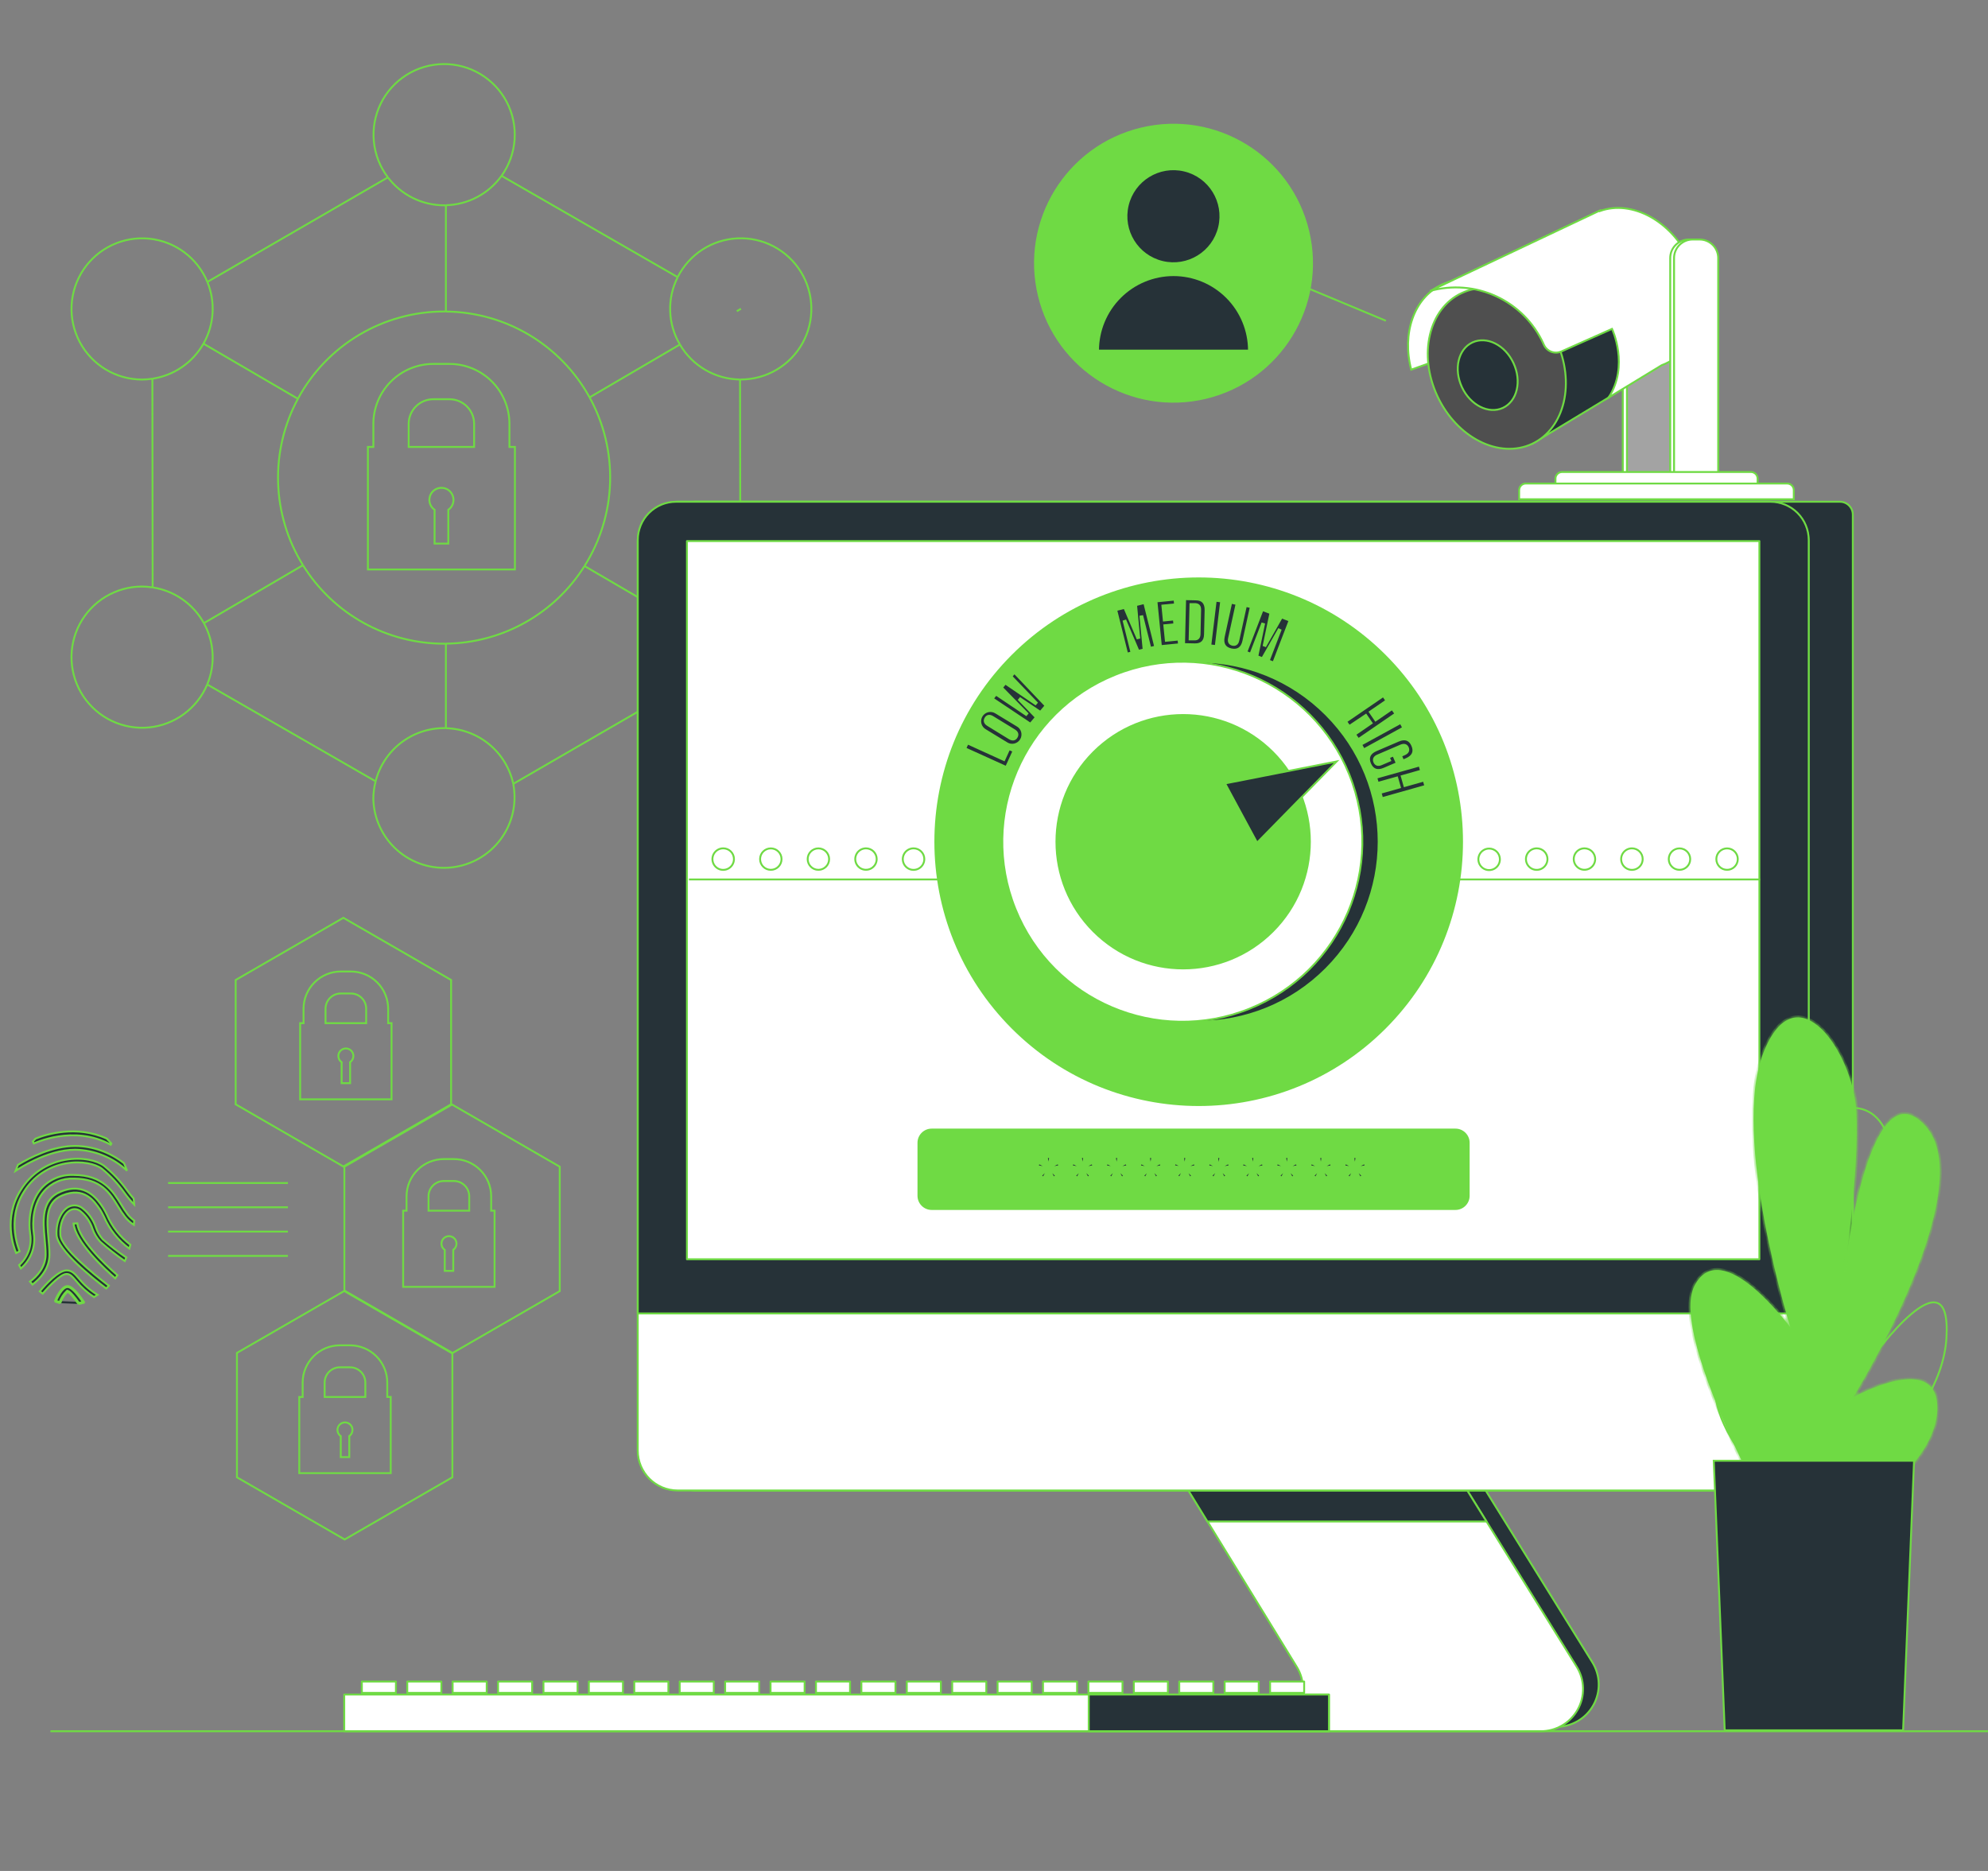 <svg width="425" height="400" viewBox="0 0 425 400" fill="none" xmlns="http://www.w3.org/2000/svg">
<rect x="0" y="0" width="425" height="400" fill="#808080" stroke="none"/>
<path d="M108.908 95.554V90.61C108.903 87.217 107.554 83.965 105.156 81.565C102.758 79.165 99.506 77.813 96.114 77.806H92.623C89.228 77.811 85.974 79.161 83.574 81.561C81.174 83.962 79.823 87.216 79.818 90.61V95.554H78.648V121.747H110.078V95.554H108.908ZM87.367 90.61C87.369 89.217 87.924 87.881 88.909 86.896C89.894 85.911 91.229 85.357 92.623 85.354H96.114C97.505 85.359 98.838 85.915 99.821 86.9C100.804 87.884 101.357 89.218 101.36 90.61V95.554H87.367V90.61Z" stroke="#6FDA44" stroke-width="0.405" stroke-miterlimit="10"/>
<path d="M96.945 106.877C96.946 106.433 96.832 105.996 96.615 105.609C96.398 105.222 96.085 104.898 95.706 104.668C95.326 104.438 94.894 104.309 94.451 104.295C94.007 104.281 93.567 104.382 93.174 104.587C92.781 104.793 92.448 105.097 92.207 105.469C91.966 105.842 91.825 106.27 91.798 106.713C91.771 107.156 91.859 107.598 92.053 107.997C92.247 108.396 92.541 108.738 92.906 108.99V116.218H95.841V108.99C96.183 108.754 96.462 108.438 96.654 108.07C96.847 107.702 96.946 107.292 96.945 106.877Z" stroke="#6FDA44" stroke-width="0.405" stroke-miterlimit="10"/>
<path d="M44.332 60.274L82.923 37.922" stroke="#6FDA44" stroke-width="0.405" stroke-miterlimit="10"/>
<path d="M144.85 147.242L109.73 167.585" stroke="#6FDA44" stroke-width="0.405" stroke-miterlimit="10"/>
<path d="M107.221 37.592L144.878 59.256" stroke="#6FDA44" stroke-width="0.405" stroke-miterlimit="10"/>
<path d="M80.301 167.047L44.305 146.336" stroke="#6FDA44" stroke-width="0.405" stroke-miterlimit="10"/>
<path d="M32.576 80.967L32.633 125.587" stroke="#6FDA44" stroke-width="0.405" stroke-miterlimit="10"/>
<path d="M158.275 125.399L158.209 81.136" stroke="#6FDA44" stroke-width="0.405" stroke-miterlimit="10"/>
<path d="M64.769 120.832C67.956 125.97 72.402 130.209 77.686 133.147C82.97 136.085 88.917 137.624 94.963 137.618H95.341" stroke="#6FDA44" stroke-width="0.405" stroke-miterlimit="10"/>
<path d="M126.044 84.958C123.009 79.451 118.564 74.85 113.166 71.626C107.768 68.401 101.61 66.669 95.322 66.606" stroke="#6FDA44" stroke-width="0.405" stroke-miterlimit="10"/>
<path d="M95.322 137.608C101.253 137.544 107.074 135.993 112.25 133.097C117.426 130.2 121.793 126.051 124.95 121.03" stroke="#6FDA44" stroke-width="0.405" stroke-miterlimit="10"/>
<path d="M126.044 84.958C129.105 90.519 130.618 96.799 130.426 103.144C130.233 109.488 128.342 115.665 124.949 121.03" stroke="#6FDA44" stroke-width="0.405" stroke-miterlimit="10"/>
<path d="M63.684 85.26C60.723 90.761 59.264 96.946 59.454 103.191C59.645 109.437 61.478 115.521 64.769 120.832" stroke="#6FDA44" stroke-width="0.405" stroke-miterlimit="10"/>
<path d="M63.684 85.26C66.723 79.616 71.235 74.901 76.739 71.615C82.242 68.329 88.533 66.595 94.944 66.596H95.321" stroke="#6FDA44" stroke-width="0.405" stroke-miterlimit="10"/>
<path d="M82.924 37.922C84.331 39.777 86.149 41.281 88.234 42.318C90.319 43.354 92.616 43.893 94.945 43.894H95.322" stroke="#6FDA44" stroke-width="0.405" stroke-miterlimit="10"/>
<path d="M107.22 37.592C105.858 39.488 104.075 41.042 102.01 42.133C99.946 43.223 97.656 43.82 95.322 43.876" stroke="#6FDA44" stroke-width="0.405" stroke-miterlimit="10"/>
<path d="M107.22 37.592C108.848 35.321 109.814 32.644 110.01 29.857C110.206 27.071 109.626 24.284 108.333 21.808C107.04 19.332 105.085 17.263 102.686 15.832C100.287 14.4 97.538 13.662 94.745 13.7C91.952 13.739 89.224 14.551 86.865 16.047C84.506 17.543 82.608 19.664 81.383 22.174C80.158 24.685 79.653 27.486 79.925 30.266C80.197 33.046 81.235 35.696 82.924 37.922" stroke="#6FDA44" stroke-width="0.405" stroke-miterlimit="10"/>
<path d="M95.322 155.687C98.711 155.765 101.975 156.981 104.588 159.139C107.202 161.297 109.013 164.272 109.73 167.585" stroke="#6FDA44" stroke-width="0.405" stroke-miterlimit="10"/>
<path d="M80.301 167.047C81.128 163.792 83.017 160.905 85.669 158.844C88.322 156.783 91.586 155.665 94.945 155.668H95.322" stroke="#6FDA44" stroke-width="0.405" stroke-miterlimit="10"/>
<path d="M80.301 167.047C79.978 168.279 79.813 169.548 79.811 170.821C79.863 172.907 80.348 174.96 81.234 176.849C82.119 178.738 83.387 180.423 84.957 181.798C86.527 183.173 88.365 184.207 90.354 184.836C92.344 185.464 94.442 185.674 96.517 185.451C98.591 185.227 100.597 184.577 102.408 183.539C104.218 182.502 105.794 181.101 107.036 179.424C108.277 177.747 109.158 175.831 109.622 173.796C110.086 171.762 110.123 169.653 109.731 167.604" stroke="#6FDA44" stroke-width="0.405" stroke-miterlimit="10"/>
<path d="M158.209 81.137H158.398C161.083 81.13 163.717 80.407 166.03 79.043C168.342 77.678 170.249 75.722 171.553 73.376C172.858 71.029 173.513 68.378 173.452 65.694C173.39 63.01 172.614 60.39 171.203 58.106C169.792 55.822 167.798 53.955 165.425 52.699C163.053 51.442 160.388 50.841 157.706 50.957C155.024 51.073 152.421 51.903 150.166 53.359C147.911 54.816 146.085 56.849 144.877 59.246" stroke="#6FDA44" stroke-width="0.405" stroke-miterlimit="10"/>
<path d="M145.349 73.654C144.069 71.487 143.354 69.031 143.272 66.515C143.189 63.999 143.741 61.502 144.877 59.255" stroke="#6FDA44" stroke-width="0.405" stroke-miterlimit="10"/>
<path d="M158.21 81.137C155.603 81.106 153.048 80.401 150.794 79.09C148.54 77.778 146.665 75.906 145.35 73.654" stroke="#6FDA44" stroke-width="0.405" stroke-miterlimit="10"/>
<path d="M32.576 80.967C34.846 80.629 37.008 79.78 38.9 78.481C40.791 77.183 42.362 75.471 43.493 73.475" stroke="#6FDA44" stroke-width="0.405" stroke-miterlimit="10"/>
<path d="M44.333 60.275C43.288 57.751 41.578 55.557 39.385 53.929C37.191 52.3 34.597 51.297 31.879 51.026C29.161 50.756 26.42 51.228 23.949 52.392C21.478 53.557 19.369 55.37 17.847 57.638C16.325 59.907 15.447 62.546 15.307 65.274C15.167 68.002 15.769 70.717 17.05 73.13C18.332 75.542 20.244 77.562 22.582 78.974C24.921 80.385 27.599 81.136 30.33 81.146C31.082 81.144 31.833 81.084 32.576 80.967" stroke="#6FDA44" stroke-width="0.405" stroke-miterlimit="10"/>
<path d="M44.332 60.275C45.205 62.395 45.583 64.688 45.437 66.976C45.291 69.265 44.626 71.491 43.492 73.484" stroke="#6FDA44" stroke-width="0.405" stroke-miterlimit="10"/>
<path d="M158.276 125.399C155.649 125.423 153.075 126.132 150.806 127.456C148.537 128.779 146.653 130.672 145.34 132.947" stroke="#6FDA44" stroke-width="0.405" stroke-miterlimit="10"/>
<path d="M158.276 125.399H158.399C161.086 125.406 163.722 126.131 166.035 127.498C168.348 128.865 170.255 130.824 171.558 133.174C172.861 135.524 173.513 138.178 173.448 140.864C173.382 143.55 172.601 146.17 171.184 148.453C169.768 150.737 167.768 152.601 165.391 153.853C163.014 155.105 160.345 155.7 157.661 155.576C154.977 155.453 152.375 154.615 150.123 153.15C147.871 151.685 146.05 149.646 144.85 147.242" stroke="#6FDA44" stroke-width="0.405" stroke-miterlimit="10"/>
<path d="M145.34 132.909C144.069 135.068 143.358 137.51 143.272 140.013C143.187 142.517 143.729 145.002 144.849 147.242" stroke="#6FDA44" stroke-width="0.405" stroke-miterlimit="10"/>
<path d="M32.632 125.587C31.87 125.467 31.1 125.404 30.329 125.399C27.601 125.408 24.925 126.157 22.588 127.566C20.252 128.974 18.34 130.99 17.057 133.399C15.774 135.807 15.168 138.518 15.304 141.243C15.439 143.969 16.31 146.607 17.825 148.876C19.34 151.146 21.442 152.963 23.906 154.133C26.371 155.303 29.107 155.784 31.824 155.523C34.54 155.263 37.135 154.271 39.332 152.653C41.53 151.035 43.248 148.852 44.303 146.336" stroke="#6FDA44" stroke-width="0.405" stroke-miterlimit="10"/>
<path d="M32.633 125.587C34.923 125.936 37.102 126.806 39.001 128.131C40.901 129.457 42.47 131.201 43.587 133.23" stroke="#6FDA44" stroke-width="0.405" stroke-miterlimit="10"/>
<path d="M44.303 146.336C45.178 144.239 45.568 141.971 45.443 139.701C45.319 137.432 44.684 135.22 43.586 133.23" stroke="#6FDA44" stroke-width="0.405" stroke-miterlimit="10"/>
<path d="M95.322 155.687V137.608" stroke="#6FDA44" stroke-width="0.405" stroke-miterlimit="10"/>
<path d="M95.322 43.876V66.606" stroke="#6FDA44" stroke-width="0.405" stroke-miterlimit="10"/>
<path d="M145.339 132.909L124.986 121.03" stroke="#6FDA44" stroke-width="0.405" stroke-miterlimit="10"/>
<path d="M63.684 85.26L43.492 73.475" stroke="#6FDA44" stroke-width="0.405" stroke-miterlimit="10"/>
<path d="M64.769 120.832L43.586 133.23" stroke="#6FDA44" stroke-width="0.405" stroke-miterlimit="10"/>
<path d="M145.348 73.654L126.043 84.958" stroke="#6FDA44" stroke-width="0.405" stroke-miterlimit="10"/>
<path d="M158.399 66.011L157.521 66.53" stroke="#6FDA44" stroke-width="0.405" stroke-miterlimit="10"/>
<path d="M96.436 236.097V209.517L73.404 196.222L50.381 209.517V236.097L73.404 249.391L96.436 236.097Z" stroke="#6FDA44" stroke-width="0.405" stroke-miterlimit="10"/>
<path d="M119.665 276.028V249.438L96.642 236.144L73.619 249.438V276.028L96.642 289.323L119.665 276.028Z" stroke="#6FDA44" stroke-width="0.405" stroke-miterlimit="10"/>
<path d="M96.709 315.836V289.247L73.686 275.952L50.654 289.247V315.836L73.686 329.131L96.709 315.836Z" stroke="#6FDA44" stroke-width="0.405" stroke-miterlimit="10"/>
<path d="M82.981 218.745V215.669C82.978 213.559 82.139 211.536 80.649 210.044C79.158 208.551 77.136 207.71 75.026 207.705H72.847C70.737 207.71 68.715 208.551 67.225 210.044C65.734 211.536 64.895 213.559 64.892 215.669V218.745H64.166V235.03H83.707V218.745H82.981ZM69.591 215.669C69.591 214.804 69.934 213.975 70.544 213.363C71.154 212.751 71.983 212.406 72.847 212.404H75.026C75.891 212.406 76.719 212.751 77.329 213.363C77.939 213.975 78.282 214.804 78.282 215.669V218.745H69.591V215.669Z" stroke="#6FDA44" stroke-width="0.405" stroke-miterlimit="10"/>
<path d="M75.544 225.765C75.544 225.488 75.474 225.216 75.338 224.975C75.202 224.734 75.007 224.532 74.77 224.389C74.534 224.246 74.264 224.167 73.988 224.158C73.711 224.15 73.438 224.214 73.193 224.342C72.948 224.471 72.741 224.661 72.591 224.893C72.442 225.126 72.355 225.393 72.339 225.669C72.323 225.945 72.378 226.221 72.5 226.469C72.622 226.717 72.806 226.929 73.034 227.086V231.577H74.846V227.086C75.061 226.939 75.237 226.742 75.359 226.512C75.481 226.282 75.544 226.025 75.544 225.765Z" stroke="#6FDA44" stroke-width="0.405" stroke-miterlimit="10"/>
<path d="M105.002 258.836V255.76C104.999 253.651 104.161 251.63 102.669 250.139C101.178 248.647 99.157 247.809 97.048 247.806H94.878C92.768 247.809 90.745 248.647 89.253 250.138C87.76 251.629 86.919 253.651 86.914 255.76V258.836H86.188V275.122H105.729V258.836H105.002ZM91.613 255.76C91.613 254.894 91.957 254.064 92.569 253.452C93.181 252.839 94.012 252.495 94.878 252.495H97.048C97.913 252.498 98.742 252.843 99.354 253.454C99.965 254.066 100.31 254.895 100.313 255.76V258.836H91.613V255.76Z" stroke="#6FDA44" stroke-width="0.405" stroke-miterlimit="10"/>
<path d="M97.587 265.903C97.589 265.627 97.519 265.354 97.385 265.112C97.25 264.87 97.055 264.667 96.819 264.522C96.583 264.378 96.313 264.297 96.037 264.288C95.76 264.279 95.486 264.341 95.24 264.47C94.995 264.598 94.787 264.787 94.636 265.02C94.486 265.252 94.398 265.52 94.382 265.796C94.365 266.072 94.421 266.348 94.543 266.597C94.664 266.846 94.849 267.059 95.077 267.215V271.706H96.898V267.215C97.111 267.069 97.285 266.873 97.405 266.645C97.525 266.416 97.588 266.162 97.587 265.903Z" stroke="#6FDA44" stroke-width="0.405" stroke-miterlimit="10"/>
<path d="M82.791 298.654V295.588C82.789 293.478 81.95 291.455 80.459 289.963C78.968 288.47 76.947 287.629 74.837 287.624H72.667C70.555 287.627 68.531 288.466 67.038 289.959C65.545 291.452 64.706 293.476 64.703 295.588V298.664H63.977V314.949H83.527V298.654H82.791ZM69.402 295.588C69.402 294.722 69.746 293.891 70.358 293.279C70.971 292.667 71.801 292.323 72.667 292.323H74.837C75.703 292.323 76.533 292.667 77.145 293.279C77.758 293.891 78.102 294.722 78.102 295.588V298.664H69.402V295.588Z" stroke="#6FDA44" stroke-width="0.405" stroke-miterlimit="10"/>
<path d="M75.356 305.712C75.357 305.435 75.286 305.164 75.15 304.923C75.015 304.682 74.819 304.48 74.583 304.337C74.346 304.194 74.077 304.114 73.8 304.106C73.524 304.098 73.25 304.161 73.005 304.29C72.761 304.418 72.553 304.608 72.404 304.841C72.254 305.073 72.167 305.34 72.151 305.616C72.135 305.892 72.191 306.168 72.313 306.416C72.434 306.664 72.618 306.877 72.847 307.033V311.524H74.668V307.033C74.88 306.884 75.054 306.687 75.174 306.457C75.294 306.227 75.356 305.971 75.356 305.712Z" stroke="#6FDA44" stroke-width="0.405" stroke-miterlimit="10"/>
<path d="M23.81 244.488L23.668 244.738C19.72 242.55 15.617 242.481 12.484 242.966C10.893 243.212 9.549 243.602 8.595 243.933C8.119 244.098 7.74 244.249 7.476 244.36C7.379 244.4 7.298 244.436 7.233 244.465L7.022 244.037C7.209 243.829 7.4 243.623 7.592 243.43C9.916 242.488 16.354 240.491 22.834 243.427C23.168 243.762 23.5 244.117 23.81 244.488Z" fill="#263238" stroke="#6FDA44" stroke-width="0.405"/>
<path d="M16.125 245.801L16.125 245.801H16.12C12.996 245.801 9.865 246.883 7.423 248.03C5.558 248.905 4.084 249.822 3.307 250.337C3.47 249.895 3.645 249.463 3.834 249.04C6.288 247.531 11.147 244.999 16.081 244.999C19.873 245.043 23.542 246.345 26.514 248.698C26.749 249.222 26.963 249.754 27.157 250.293C24.163 247.499 20.238 245.894 16.125 245.801Z" fill="#263238" stroke="#6FDA44" stroke-width="0.405"/>
<path d="M21.749 249.847L21.749 249.847L21.741 249.842C20.41 248.855 17.451 248.119 14.037 248.739C12.211 249.062 10.475 249.767 8.941 250.807C7.407 251.847 6.11 253.199 5.135 254.775C3.146 257.892 2.932 261.11 3.212 263.55C3.353 264.77 3.617 265.798 3.846 266.526C3.961 266.89 4.067 267.179 4.144 267.379C4.165 267.433 4.184 267.481 4.2 267.521L3.447 267.892C2.943 266.68 0.593 260.444 4.458 254.369L4.458 254.369L4.46 254.367C5.494 252.698 6.868 251.267 8.493 250.166C10.118 249.064 11.957 248.319 13.89 247.977L13.891 247.977C17.623 247.305 20.759 248.141 22.223 249.231C24.119 250.762 25.794 252.547 27.201 254.537L27.202 254.538C27.647 255.159 28.136 255.743 28.57 256.251C28.572 256.269 28.574 256.286 28.576 256.303C28.628 256.712 28.68 257.126 28.705 257.546C27.934 256.755 27.224 255.907 26.579 255.01C25.209 253.079 23.584 251.342 21.749 249.847Z" fill="#263238" stroke="#6FDA44" stroke-width="0.405"/>
<path d="M27.318 259.637L27.318 259.637L27.321 259.642C27.719 260.141 28.181 260.586 28.696 260.964C28.686 261.101 28.671 261.247 28.655 261.4C28.651 261.437 28.648 261.475 28.644 261.513C28.632 261.631 28.62 261.752 28.612 261.873C27.878 261.407 27.23 260.817 26.697 260.128C26.168 259.432 25.681 258.705 25.239 257.95L25.239 257.95L25.237 257.947L25.228 257.932C24.351 256.498 23.439 255.005 22.02 253.877C20.588 252.739 18.656 251.982 15.756 251.981C14.563 251.927 13.373 252.142 12.274 252.61C11.175 253.08 10.195 253.792 9.409 254.693L9.408 254.694C7.184 257.275 6.837 261.053 7.238 263.726L7.238 263.726C7.453 265.145 7.292 266.596 6.772 267.933C6.281 269.197 5.485 270.317 4.458 271.197C4.327 270.962 4.203 270.724 4.084 270.483C4.988 269.675 5.679 268.656 6.096 267.516C6.531 266.327 6.653 265.046 6.45 263.796C6.021 260.922 6.419 256.888 8.799 254.12C9.661 253.148 10.729 252.382 11.925 251.876C13.121 251.37 14.416 251.139 15.714 251.198L15.713 251.198H15.723C18.898 251.198 21.008 252.088 22.541 253.314C24.06 254.53 25.023 256.084 25.894 257.489L25.928 257.544C26.349 258.269 26.813 258.968 27.318 259.637Z" fill="#263238" stroke="#6FDA44" stroke-width="0.405"/>
<path d="M9.546 264.876L9.546 264.875C9.361 262.872 9.172 260.774 9.557 258.956C9.937 257.154 10.877 255.639 12.96 254.777C15.645 253.675 17.622 254.11 19.067 255.013C20.526 255.924 21.462 257.321 22.035 258.182C22.338 258.666 22.614 259.168 22.86 259.684C23.949 262.227 25.676 264.445 27.873 266.125C27.802 266.402 27.728 266.678 27.649 266.95C25.262 265.201 23.384 262.845 22.212 260.124L22.212 260.124L22.206 260.113C21.916 259.541 21.656 259.03 21.432 258.68L21.432 258.68L21.429 258.675C21.412 258.651 21.395 258.626 21.379 258.602C20.761 257.695 19.928 256.473 18.683 255.705C17.387 254.904 15.667 254.607 13.325 255.573C11.485 256.321 10.651 257.671 10.329 259.322C10.013 260.947 10.189 262.88 10.367 264.829L10.369 264.856L10.369 264.856C10.473 265.989 10.576 267.15 10.576 268.225C10.576 271.325 8.482 273.453 6.947 274.63C6.764 274.421 6.586 274.215 6.409 274C7.813 272.96 9.754 270.991 9.754 268.177C9.754 267.198 9.661 266.161 9.564 265.077C9.558 265.01 9.552 264.943 9.546 264.876Z" fill="#263238" stroke="#6FDA44" stroke-width="0.405"/>
<path d="M21.949 264.924L21.958 264.934L21.968 264.942C23.567 266.346 25.249 267.65 27.006 268.849C26.903 269.107 26.792 269.356 26.678 269.609C24.835 268.333 23.071 266.946 21.395 265.457C20.671 264.66 20.117 263.724 19.765 262.707C19.305 261.273 18.448 259.999 17.292 259.034C16.996 258.754 16.619 258.574 16.215 258.519C15.808 258.464 15.395 258.539 15.033 258.733C14.311 259.117 13.736 259.889 13.364 260.823C12.99 261.76 12.811 262.883 12.898 264.003C12.953 264.725 13.439 265.604 14.148 266.535C14.865 267.476 15.835 268.504 16.909 269.53C18.987 271.518 21.467 273.516 23.274 274.885C23.089 275.087 22.901 275.284 22.709 275.47C21.132 274.277 18.583 272.265 16.373 270.138C15.236 269.043 14.193 267.921 13.419 266.868C12.641 265.81 12.156 264.848 12.095 264.068C12.012 262.759 12.236 261.467 12.691 260.392C13.147 259.314 13.829 258.468 14.649 258.024C15.137 257.768 15.691 257.664 16.24 257.727C16.788 257.789 17.305 258.016 17.723 258.376L17.723 258.376L17.728 258.38C19.011 259.42 19.971 260.805 20.494 262.372C20.802 263.312 21.297 264.18 21.949 264.924Z" fill="#263238" stroke="#6FDA44" stroke-width="0.405"/>
<path d="M16.518 261.542C16.608 262.366 16.988 263.283 17.536 264.226C18.132 265.251 18.939 266.325 19.83 267.371C21.559 269.402 23.617 271.342 25.1 272.631C24.953 272.855 24.799 273.079 24.643 273.296C23.444 272.254 21.334 270.334 19.461 268.172C18.48 267.039 17.567 265.844 16.885 264.678C16.247 263.587 15.82 262.535 15.716 261.592L16.518 261.542Z" fill="#263238" stroke="#6FDA44" stroke-width="0.405"/>
<path d="M16.277 273.871L16.277 273.871L16.275 273.868C15.867 273.386 15.541 273.012 15.234 272.761C14.919 272.503 14.608 272.362 14.233 272.362C13.904 272.362 13.515 272.533 13.114 272.782C12.704 273.037 12.25 273.394 11.783 273.809C10.892 274.6 9.936 275.616 9.122 276.575C8.908 276.42 8.7 276.258 8.497 276.088C9.156 275.302 10.126 274.217 11.154 273.307C11.703 272.822 12.264 272.392 12.799 272.083C13.338 271.773 13.832 271.597 14.252 271.597C15.376 271.597 16.024 272.355 16.924 273.408L16.927 273.412C18.038 274.764 19.367 275.919 20.858 276.832C20.61 276.996 20.357 277.153 20.099 277.301C18.654 276.364 17.365 275.207 16.277 273.871Z" fill="#263238" stroke="#6FDA44" stroke-width="0.405"/>
<path d="M17.719 278.371C17.788 278.353 17.857 278.334 17.926 278.314C17.05 277.02 15.696 275.243 14.713 274.999C13.533 274.7 12.483 276.454 11.792 278.058C11.856 278.082 11.919 278.104 11.983 278.127M17.719 278.371C17.311 277.77 16.805 277.076 16.287 276.486C15.993 276.152 15.699 275.854 15.418 275.626C15.134 275.396 14.879 275.249 14.665 275.196L14.664 275.196C14.177 275.072 13.674 275.377 13.17 276.012C12.716 276.585 12.312 277.366 11.983 278.127M17.719 278.371C17.76 278.431 17.8 278.49 17.839 278.548C17.488 278.644 17.131 278.719 16.77 278.773M17.719 278.371C17.437 278.445 17.152 278.506 16.864 278.554M11.983 278.127C11.956 278.189 11.93 278.251 11.904 278.313C12.227 278.427 12.552 278.526 12.883 278.613M11.983 278.127C12.238 278.215 12.494 278.296 12.753 278.368M12.753 278.368C12.731 278.428 12.71 278.489 12.69 278.551L12.883 278.613M12.753 278.368C12.813 278.385 12.873 278.401 12.934 278.417L12.883 278.613M12.753 278.368C13.073 277.479 13.596 276.676 14.281 276.023L14.361 275.947L14.468 275.972C14.628 276.01 14.803 276.133 14.973 276.279C15.151 276.433 15.351 276.638 15.563 276.877C15.966 277.332 16.421 277.923 16.864 278.554M12.883 278.613C13.185 277.683 13.713 276.844 14.421 276.169C14.855 276.273 15.846 277.443 16.77 278.773M16.864 278.554C16.823 278.56 16.781 278.567 16.74 278.573L16.77 278.773M16.864 278.554C16.888 278.588 16.913 278.623 16.937 278.658L16.77 278.773" fill="#263238" stroke="#6FDA44" stroke-width="0.405"/>
<path d="M35.934 252.92H61.551" stroke="#6FDA44" stroke-width="0.405" stroke-miterlimit="10"/>
<path d="M35.934 258.11H61.551" stroke="#6FDA44" stroke-width="0.405" stroke-miterlimit="10"/>
<path d="M35.934 263.309H61.551" stroke="#6FDA44" stroke-width="0.405" stroke-miterlimit="10"/>
<path d="M35.934 268.508H61.551" stroke="#6FDA44" stroke-width="0.405" stroke-miterlimit="10"/>
<path d="M350.93 51.207H352.402C352.923 51.207 353.438 51.309 353.919 51.509C354.4 51.708 354.837 52 355.205 52.368C355.572 52.736 355.864 53.172 356.064 53.653C356.263 54.134 356.365 54.65 356.365 55.17V101.593H346.93V55.17C346.93 54.646 347.033 54.128 347.235 53.645C347.436 53.161 347.732 52.723 348.104 52.354C348.476 51.986 348.917 51.695 349.402 51.498C349.887 51.301 350.407 51.202 350.93 51.207Z" fill="white" stroke="#6FDA44" stroke-width="0.405" stroke-miterlimit="10"/>
<path d="M351.817 51.207H353.289C353.809 51.207 354.325 51.309 354.806 51.509C355.286 51.708 355.723 52 356.091 52.368C356.459 52.736 356.751 53.172 356.95 53.653C357.149 54.134 357.252 54.65 357.252 55.17V101.593H347.816V55.17C347.816 54.646 347.92 54.128 348.122 53.645C348.323 53.161 348.618 52.723 348.99 52.354C349.362 51.986 349.804 51.695 350.289 51.498C350.774 51.301 351.293 51.202 351.817 51.207Z" fill="#A3A3A3" stroke="#6FDA44" stroke-width="0.405" stroke-miterlimit="10"/>
<path d="M327.529 94.894L343.853 85.015L348.24 81.514C348.24 81.514 350.524 76.041 349.184 71.135C347.844 66.228 346.448 66.342 346.448 66.342L331.351 73.305C331.351 73.305 336.446 87.845 327.529 94.894Z" fill="#263238" stroke="#6FDA44" stroke-width="0.405" stroke-linecap="round" stroke-linejoin="round"/>
<path d="M319.868 72.503L328.2 70.446C323.925 61.954 315.113 57.633 308.253 60.841C302.242 63.671 299.685 71.295 301.695 79.032L319.868 72.503Z" fill="white" stroke="#6FDA44" stroke-width="0.405" stroke-miterlimit="10"/>
<path d="M327.524 94.893C334.535 91.618 336.849 81.748 332.691 72.848C328.534 63.948 319.479 59.389 312.468 62.664C305.457 65.939 303.144 75.809 307.301 84.709C311.459 93.609 320.513 98.168 327.524 94.893Z" fill="#4F4F4F" stroke="#6FDA44" stroke-width="0.405" stroke-linecap="round" stroke-linejoin="round"/>
<path d="M323.557 77.627C325.36 81.486 324.35 85.769 321.312 87.194C318.274 88.619 314.339 86.638 312.537 82.778C310.735 78.919 311.735 74.626 314.782 73.211C317.83 71.795 321.755 73.739 323.557 77.627Z" fill="#263238" stroke="#6FDA44" stroke-width="0.405" stroke-linecap="round" stroke-linejoin="round"/>
<path d="M361.281 55.698C357.318 47.206 348.901 42.677 342.051 45.112V44.998L310.97 59.699L305.715 62.209C310.421 60.894 315.441 61.298 319.876 63.349C324.311 65.399 327.871 68.963 329.917 73.399C329.917 73.494 330.011 73.597 330.049 73.692C330.2 74.036 330.418 74.347 330.691 74.606C330.963 74.865 331.284 75.067 331.636 75.2C331.987 75.334 332.361 75.396 332.737 75.383C333.113 75.37 333.482 75.283 333.823 75.126L344.627 70.314C344.627 70.314 348.354 78.212 343.891 84.996L355.214 78.098C355.516 77.985 355.818 77.862 356.11 77.721C363.13 74.466 365.442 64.596 361.281 55.698Z" fill="white" stroke="#6FDA44" stroke-width="0.405" stroke-miterlimit="10"/>
<path d="M360.997 51.207H362.469C362.989 51.207 363.505 51.309 363.986 51.509C364.466 51.708 364.903 52 365.271 52.368C365.639 52.736 365.931 53.173 366.13 53.653C366.329 54.134 366.432 54.65 366.432 55.17V101.593H357.063V55.17C357.062 54.124 357.476 53.12 358.213 52.378C358.95 51.635 359.951 51.215 360.997 51.207Z" fill="white" stroke="#6FDA44" stroke-width="0.405" stroke-miterlimit="10"/>
<path d="M361.885 51.207H363.357C363.878 51.207 364.393 51.309 364.874 51.509C365.355 51.708 365.792 52 366.16 52.368C366.528 52.736 366.819 53.172 367.019 53.653C367.218 54.134 367.32 54.65 367.32 55.17V101.593H357.885V55.17C357.885 54.646 357.988 54.128 358.19 53.645C358.392 53.161 358.687 52.723 359.059 52.354C359.431 51.986 359.872 51.695 360.357 51.498C360.842 51.301 361.362 51.202 361.885 51.207Z" fill="white" stroke="#6FDA44" stroke-width="0.405" stroke-miterlimit="10"/>
<path d="M333.928 100.913H374.331C374.706 100.913 375.066 101.063 375.332 101.328C375.597 101.593 375.746 101.953 375.746 102.329V104.273H332.531V102.329C332.531 101.957 332.678 101.599 332.939 101.335C333.2 101.07 333.556 100.918 333.928 100.913Z" fill="white" stroke="#6FDA44" stroke-width="0.405" stroke-miterlimit="10"/>
<path d="M326.181 103.376H382.068C382.443 103.376 382.803 103.525 383.069 103.791C383.334 104.056 383.483 104.416 383.483 104.792V106.735H324.766V104.792C324.766 104.416 324.915 104.056 325.18 103.791C325.446 103.525 325.806 103.376 326.181 103.376Z" fill="white" stroke="#6FDA44" stroke-width="0.405" stroke-miterlimit="10"/>
<path d="M257.776 85.068C273.678 81.258 283.482 65.279 279.673 49.376C275.864 33.474 259.884 23.67 243.982 27.479C228.079 31.288 218.275 47.268 222.084 63.17C225.894 79.073 241.873 88.877 257.776 85.068Z" fill="#6FDA44" stroke="#6FDA44" stroke-width="0.405" stroke-miterlimit="10"/>
<path d="M260.638 48.55C261.918 43.15 258.579 37.734 253.179 36.453C247.778 35.173 242.363 38.513 241.082 43.913C239.802 49.313 243.141 54.728 248.541 56.009C253.941 57.289 259.357 53.95 260.638 48.55Z" fill="#263238" stroke="#6FDA44" stroke-width="0.405" stroke-miterlimit="10"/>
<path d="M267.01 74.956C267.01 70.677 265.31 66.573 262.284 63.547C259.258 60.521 255.154 58.822 250.875 58.822C246.596 58.822 242.492 60.521 239.466 63.547C236.44 66.573 234.74 70.677 234.74 74.956H267.01Z" fill="#263238" stroke="#6FDA44" stroke-width="0.405" stroke-miterlimit="10"/>
<path d="M279.059 61.398L296.278 68.578" stroke="#6FDA44" stroke-width="0.405" stroke-miterlimit="10"/>
<path d="M340.392 355.343L311.094 308.165L252.207 309.222L280.561 355.409C281.692 357.249 282.124 359.435 281.778 361.568C281.432 363.7 280.33 365.637 278.674 367.024L271.984 367.496H194.084V369.185H332.72C334.338 369.19 335.926 368.761 337.321 367.943C338.716 367.124 339.865 365.947 340.649 364.532C341.433 363.118 341.822 361.519 341.777 359.902C341.732 358.286 341.253 356.711 340.392 355.343Z" fill="#263238" stroke="#6FDA44" stroke-width="0.405" stroke-linecap="round" stroke-linejoin="round"/>
<path d="M307.762 309.137L337.06 356.315C337.914 357.683 338.386 359.254 338.428 360.866C338.469 362.479 338.078 364.072 337.295 365.482C336.512 366.892 335.366 368.067 333.976 368.884C332.585 369.701 331.001 370.131 329.389 370.128H269.539C271.145 370.128 272.721 369.699 274.106 368.886C275.491 368.073 276.634 366.906 277.417 365.504C278.201 364.103 278.596 362.518 278.563 360.912C278.53 359.307 278.069 357.739 277.229 356.371L248.875 310.184L307.762 309.137Z" fill="white" stroke="#6FDA44" stroke-width="0.405" stroke-linecap="round" stroke-linejoin="round"/>
<path d="M306.112 306.476L247.225 307.523L258.132 325.291H317.793L306.112 306.476Z" fill="#263238" stroke="#6FDA44" stroke-width="0.405" stroke-linecap="round" stroke-linejoin="round"/>
<path d="M148.549 318.657L393.354 318.657C394.87 318.657 396.1 317.428 396.1 315.912V110.019C396.1 108.502 394.87 107.273 393.354 107.273L148.549 107.273C147.032 107.273 145.803 108.502 145.803 110.019L145.803 315.912C145.803 317.428 147.032 318.657 148.549 318.657Z" fill="#263238" stroke="#6FDA44" stroke-width="0.405" stroke-linecap="round" stroke-linejoin="round"/>
<path d="M144.887 318.657L378.086 318.657C382.807 318.657 386.635 314.83 386.635 310.109V115.821C386.635 111.1 382.807 107.273 378.086 107.273L144.887 107.273C140.165 107.273 136.338 111.1 136.338 115.821L136.338 310.109C136.338 314.83 140.165 318.657 144.887 318.657Z" fill="white" stroke="#6FDA44" stroke-width="0.405" stroke-linecap="round" stroke-linejoin="round"/>
<path d="M144.509 107.273H378.511C380.676 107.275 382.752 108.137 384.283 109.669C385.813 111.202 386.673 113.279 386.673 115.444V280.802H136.348V115.444C136.348 113.279 137.207 111.202 138.738 109.669C140.268 108.137 142.344 107.275 144.509 107.273Z" fill="#263238" stroke="#6FDA44" stroke-width="0.405" stroke-linecap="round" stroke-linejoin="round"/>
<path d="M146.858 269.225H376.123V115.68L146.858 115.68L146.858 269.225Z" fill="white" stroke="#6FDA44" stroke-width="0.405" stroke-linecap="round" stroke-linejoin="round"/>
<path d="M147.283 188.022H376.246" stroke="#6FDA44" stroke-width="0.405" stroke-miterlimit="10"/>
<path d="M156.907 183.673C156.907 184.128 156.772 184.574 156.519 184.953C156.265 185.331 155.905 185.626 155.484 185.8C155.063 185.974 154.599 186.019 154.152 185.93C153.706 185.84 153.295 185.62 152.974 185.297C152.652 184.974 152.434 184.563 152.346 184.116C152.258 183.669 152.305 183.205 152.481 182.785C152.656 182.364 152.953 182.006 153.333 181.754C153.713 181.502 154.159 181.368 154.614 181.37C154.916 181.37 155.215 181.43 155.494 181.546C155.773 181.662 156.026 181.831 156.239 182.045C156.452 182.259 156.621 182.513 156.735 182.792C156.85 183.071 156.909 183.371 156.907 183.673Z" stroke="#6FDA44" stroke-width="0.405" stroke-miterlimit="10"/>
<path d="M164.787 185.965C166.053 185.965 167.08 184.939 167.08 183.672C167.08 182.406 166.053 181.38 164.787 181.38C163.521 181.38 162.494 182.406 162.494 183.672C162.494 184.939 163.521 185.965 164.787 185.965Z" stroke="#6FDA44" stroke-width="0.405" stroke-miterlimit="10"/>
<path d="M174.959 185.965C176.225 185.965 177.252 184.939 177.252 183.672C177.252 182.406 176.225 181.38 174.959 181.38C173.693 181.38 172.666 182.406 172.666 183.672C172.666 184.939 173.693 185.965 174.959 185.965Z" stroke="#6FDA44" stroke-width="0.405" stroke-miterlimit="10"/>
<path d="M187.422 183.673C187.42 184.126 187.284 184.568 187.031 184.944C186.778 185.32 186.419 185.612 186 185.784C185.581 185.956 185.12 186 184.676 185.911C184.232 185.821 183.824 185.602 183.504 185.281C183.184 184.96 182.967 184.551 182.879 184.107C182.792 183.662 182.838 183.202 183.011 182.783C183.185 182.365 183.479 182.008 183.856 181.756C184.233 181.504 184.676 181.37 185.129 181.37C185.431 181.37 185.73 181.43 186.008 181.546C186.287 181.661 186.54 181.831 186.753 182.045C186.966 182.259 187.135 182.513 187.25 182.792C187.364 183.071 187.423 183.371 187.422 183.673Z" stroke="#6FDA44" stroke-width="0.405" stroke-miterlimit="10"/>
<path d="M197.603 183.673C197.603 184.128 197.468 184.573 197.215 184.952C196.962 185.33 196.602 185.625 196.181 185.8C195.761 185.974 195.298 186.019 194.851 185.931C194.405 185.842 193.994 185.622 193.672 185.3C193.35 184.979 193.131 184.568 193.042 184.122C192.953 183.675 192.999 183.212 193.173 182.791C193.348 182.371 193.643 182.011 194.021 181.758C194.4 181.505 194.845 181.37 195.3 181.37C195.603 181.369 195.903 181.428 196.183 181.543C196.463 181.658 196.717 181.828 196.931 182.042C197.145 182.256 197.315 182.51 197.43 182.79C197.545 183.07 197.604 183.37 197.603 183.673Z" stroke="#6FDA44" stroke-width="0.405" stroke-miterlimit="10"/>
<path d="M320.653 183.672C320.662 184.131 320.535 184.582 320.286 184.967C320.038 185.352 319.68 185.655 319.258 185.836C318.837 186.016 318.371 186.067 317.921 185.981C317.47 185.895 317.056 185.677 316.73 185.354C316.404 185.031 316.183 184.619 316.093 184.169C316.004 183.719 316.05 183.253 316.228 182.83C316.405 182.407 316.704 182.047 317.087 181.795C317.471 181.543 317.92 181.412 318.379 181.417C318.977 181.422 319.55 181.661 319.975 182.082C320.4 182.503 320.643 183.074 320.653 183.672Z" stroke="#6FDA44" stroke-width="0.405" stroke-miterlimit="10"/>
<path d="M330.823 183.673C330.823 184.128 330.688 184.574 330.435 184.953C330.181 185.331 329.821 185.626 329.4 185.8C328.979 185.974 328.515 186.019 328.068 185.93C327.622 185.84 327.211 185.62 326.89 185.297C326.568 184.974 326.35 184.563 326.262 184.116C326.174 183.669 326.221 183.205 326.397 182.785C326.572 182.364 326.869 182.006 327.249 181.754C327.629 181.502 328.075 181.368 328.53 181.37C328.832 181.37 329.131 181.43 329.41 181.546C329.689 181.662 329.942 181.831 330.155 182.045C330.368 182.259 330.537 182.513 330.651 182.792C330.766 183.071 330.825 183.371 330.823 183.673Z" stroke="#6FDA44" stroke-width="0.405" stroke-miterlimit="10"/>
<path d="M341.023 183.673C341.021 184.126 340.885 184.568 340.632 184.944C340.379 185.32 340.02 185.612 339.601 185.784C339.182 185.956 338.721 186 338.277 185.911C337.833 185.821 337.425 185.602 337.106 185.281C336.786 184.96 336.569 184.551 336.481 184.107C336.393 183.662 336.439 183.202 336.613 182.783C336.787 182.365 337.081 182.008 337.457 181.756C337.834 181.504 338.277 181.37 338.73 181.37C339.032 181.37 339.331 181.43 339.61 181.546C339.889 181.661 340.142 181.831 340.355 182.045C340.568 182.259 340.737 182.513 340.851 182.792C340.966 183.071 341.024 183.371 341.023 183.673Z" stroke="#6FDA44" stroke-width="0.405" stroke-miterlimit="10"/>
<path d="M351.177 183.673C351.177 184.128 351.042 184.573 350.789 184.952C350.536 185.33 350.176 185.625 349.756 185.8C349.335 185.974 348.872 186.019 348.425 185.931C347.979 185.842 347.569 185.622 347.247 185.3C346.925 184.979 346.705 184.568 346.617 184.122C346.528 183.675 346.573 183.212 346.748 182.791C346.922 182.371 347.217 182.011 347.595 181.758C347.974 181.505 348.419 181.37 348.875 181.37C349.177 181.369 349.477 181.428 349.757 181.543C350.037 181.658 350.291 181.828 350.505 182.042C350.719 182.256 350.889 182.51 351.004 182.79C351.119 183.07 351.178 183.37 351.177 183.673Z" stroke="#6FDA44" stroke-width="0.405" stroke-miterlimit="10"/>
<path d="M359.045 185.965C360.311 185.965 361.338 184.939 361.338 183.672C361.338 182.406 360.311 181.38 359.045 181.38C357.778 181.38 356.752 182.406 356.752 183.672C356.752 184.939 357.778 185.965 359.045 185.965Z" stroke="#6FDA44" stroke-width="0.405" stroke-miterlimit="10"/>
<path d="M369.217 185.965C370.483 185.965 371.509 184.939 371.509 183.672C371.509 182.406 370.483 181.38 369.217 181.38C367.95 181.38 366.924 182.406 366.924 183.672C366.924 184.939 367.95 185.965 369.217 185.965Z" stroke="#6FDA44" stroke-width="0.405" stroke-miterlimit="10"/>
<path d="M311.15 241.494H199.178C197.615 241.494 196.348 242.761 196.348 244.324V255.647C196.348 257.21 197.615 258.478 199.178 258.478H311.15C312.713 258.478 313.981 257.21 313.981 255.647V244.324C313.981 242.761 312.713 241.494 311.15 241.494Z" fill="#6FDA44" stroke="#6FDA44" stroke-width="0.405" stroke-linecap="round" stroke-linejoin="round"/>
<path d="M223.81 249.534L224.142 249.702L224.14 249.711L224.15 249.706L224.155 249.709L224.15 249.719L223.765 249.654L221.836 249.325L222.057 248.65L223.81 249.534ZM224.152 249.638L224.101 249.321L223.789 247.376H224.504L224.201 249.322L224.152 249.638ZM224.164 249.713L224.162 249.7L224.492 249.534L226.254 248.649L226.475 249.325L224.537 249.654L224.161 249.717L224.156 249.709L224.164 249.713ZM224.428 249.997L225.809 251.378L225.245 251.795L224.335 250.052L224.174 249.743L224.428 249.997ZM223.976 250.052L223.067 251.795L222.502 251.377L223.875 249.996L224.149 249.72L223.976 250.052Z" fill="#263238" stroke="#6FDA44" stroke-width="0.405"/>
<path d="M231.083 249.534L231.414 249.701L231.412 249.712L231.424 249.706L231.429 249.709L231.424 249.717L231.048 249.654L229.11 249.325L229.331 248.65L231.083 249.534ZM231.424 249.638L231.375 249.322L231.071 247.376H231.786L231.474 249.321L231.424 249.638ZM231.435 249.712L231.434 249.701L231.765 249.534L233.527 248.649L233.749 249.325L231.82 249.654L231.435 249.719L231.43 249.709L231.435 249.712ZM231.71 249.996L233.083 251.377L232.518 251.795L231.609 250.052L231.435 249.72L231.71 249.996ZM231.249 250.052L230.34 251.795L229.776 251.378L231.157 249.997L231.411 249.743L231.249 250.052Z" fill="#263238" stroke="#6FDA44" stroke-width="0.405"/>
<path d="M238.358 249.534L238.7 249.708L238.699 249.712L238.703 249.71L238.711 249.714L238.709 249.718L238.333 249.654L236.404 249.325L236.626 248.651L238.358 249.534ZM238.705 249.672L238.651 249.322L238.347 247.376H239.063L238.76 249.322L238.705 249.672ZM238.712 249.714L238.71 249.706L239.051 249.534L240.805 248.649L241.032 249.325L239.096 249.654L238.72 249.717L238.715 249.708L238.712 249.714ZM238.986 249.997L240.368 251.378L239.804 251.795L238.894 250.052L238.733 249.743L238.986 249.997ZM238.535 250.052L237.626 251.795L237.062 251.378L238.443 249.997L238.696 249.743L238.535 250.052Z" fill="#263238" stroke="#6FDA44" stroke-width="0.405"/>
<path d="M245.634 249.534L245.965 249.702L245.963 249.712L245.974 249.707L245.978 249.709L245.974 249.716L245.608 249.654L243.67 249.325L243.891 248.65L245.634 249.534ZM245.975 249.633L245.925 249.321L245.614 247.376H246.337L246.025 249.321L245.975 249.633ZM245.988 249.714L245.986 249.7L246.316 249.534L248.078 248.649L248.3 249.325L246.361 249.654L245.985 249.717L245.981 249.71L245.988 249.714ZM246.252 249.997L247.633 251.378L247.069 251.795L246.16 250.052L245.999 249.743L246.252 249.997ZM245.8 250.053L244.9 251.795L244.337 251.378L245.718 249.997L245.949 249.766L245.8 250.053Z" fill="#263238" stroke="#6FDA44" stroke-width="0.405"/>
<path d="M252.915 249.533L253.217 249.69L252.892 249.635L250.955 249.306L251.182 248.633L252.915 249.533ZM253.001 249.978L253.254 249.724L253.093 250.033L252.184 251.776L251.62 251.359L253.001 249.978ZM253.209 249.322L252.906 247.376H253.62L253.309 249.321L253.258 249.638L253.209 249.322ZM253.6 249.534L255.361 248.649L255.583 249.325L253.654 249.654L253.288 249.716L253.278 249.696L253.6 249.534ZM253.545 249.997L254.926 251.378L254.363 251.795L253.453 250.034L253.315 249.767L253.545 249.997Z" fill="#263238" stroke="#6FDA44" stroke-width="0.405"/>
<path d="M260.2 249.534L260.556 249.716L260.493 249.321L260.181 247.376H260.899L260.62 249.325L260.566 249.708L260.912 249.534L262.674 248.649L262.895 249.325L260.957 249.654L260.581 249.717L260.576 249.708L260.57 249.719L260.185 249.654L258.256 249.325L258.477 248.651L260.2 249.534ZM260.847 249.997L262.229 251.378L261.665 251.795L260.755 250.052L260.594 249.743L260.847 249.997ZM260.396 250.052L259.487 251.795L258.922 251.377L260.295 249.996L260.569 249.72L260.396 250.052Z" fill="#263238" stroke="#6FDA44" stroke-width="0.405"/>
<path d="M267.476 249.534L267.806 249.701L267.804 249.712L267.816 249.706L267.821 249.709L267.817 249.717L267.44 249.654L265.502 249.325L265.723 248.65L267.476 249.534ZM267.816 249.638L267.767 249.322L267.464 247.376H268.178L267.867 249.321L267.816 249.638ZM267.828 249.712L267.826 249.701L268.158 249.534L269.92 248.649L270.141 249.325L268.212 249.654L267.828 249.719L267.822 249.709L267.828 249.712ZM268.103 249.996L269.475 251.377L268.911 251.795L268.001 250.052L267.828 249.72L268.103 249.996ZM267.642 250.052L266.733 251.795L266.169 251.378L267.55 249.997L267.803 249.743L267.642 250.052Z" fill="#263238" stroke="#6FDA44" stroke-width="0.405"/>
<path d="M274.751 249.534L275.092 249.708L275.092 249.712L275.096 249.71L275.104 249.714L275.102 249.718L274.726 249.654L272.797 249.325L273.018 248.651L274.751 249.534ZM275.098 249.672L275.043 249.322L274.74 247.376H275.456L275.152 249.322L275.098 249.672ZM275.104 249.714L275.103 249.706L275.444 249.534L277.198 248.649L277.425 249.325L275.488 249.654L275.112 249.717L275.107 249.708L275.104 249.714ZM275.379 249.997L276.76 251.378L276.196 251.795L275.287 250.052L275.126 249.743L275.379 249.997ZM274.928 250.052L274.018 251.795L273.454 251.378L274.835 249.997L275.089 249.743L274.928 250.052Z" fill="#263238" stroke="#6FDA44" stroke-width="0.405"/>
<path d="M282.034 249.534L282.366 249.703L282.365 249.711L282.374 249.707L282.379 249.709L282.375 249.716L282.009 249.654L280.07 249.325L280.292 248.65L282.034 249.534ZM282.377 249.638L282.326 249.321L282.014 247.376H282.729L282.426 249.322L282.377 249.638ZM282.389 249.714L282.387 249.7L282.717 249.534L284.479 248.649L284.7 249.325L282.762 249.654L282.386 249.717L282.382 249.71L282.389 249.714ZM282.652 249.997L284.034 251.378L283.47 251.795L282.56 250.052L282.399 249.743L282.652 249.997ZM282.201 250.053L281.3 251.795L280.737 251.378L282.118 249.997L282.349 249.766L282.201 250.053Z" fill="#263238" stroke="#6FDA44" stroke-width="0.405"/>
<path d="M289.309 249.534L289.64 249.703L289.639 249.712L289.649 249.707L289.662 249.714L289.66 249.717L289.284 249.654L287.348 249.325L287.575 248.65L289.309 249.534ZM289.651 249.638L289.601 249.322L289.298 247.376H290.013L289.701 249.321L289.651 249.638ZM289.662 249.714L289.66 249.701L289.992 249.534L291.754 248.649L291.976 249.325L290.047 249.654L289.671 249.718L289.665 249.708L289.662 249.714ZM289.937 249.997L291.318 251.378L290.754 251.795L289.845 250.052L289.684 249.743L289.937 249.997ZM289.486 250.052L288.576 251.795L288.012 251.378L289.394 249.997L289.647 249.743L289.486 250.052Z" fill="#263238" stroke="#6FDA44" stroke-width="0.405"/>
<path d="M296.071 219.769C318.058 197.782 318.058 162.133 296.071 140.146C274.084 118.159 238.435 118.159 216.448 140.146C194.461 162.133 194.461 197.782 216.448 219.769C238.435 241.756 274.084 241.756 296.071 219.769Z" fill="#6FDA44" stroke="#6FDA44" stroke-width="0.405" stroke-linecap="round" stroke-linejoin="round"/>
<path d="M283.466 207.166C298.493 192.139 298.493 167.776 283.466 152.749C268.44 137.723 244.077 137.723 229.05 152.749C214.023 167.776 214.023 192.139 229.05 207.166C244.077 222.192 268.44 222.192 283.466 207.166Z" fill="#263238" stroke="#6FDA44" stroke-width="0.405" stroke-linecap="round" stroke-linejoin="round"/>
<path d="M267.124 215.656C286.839 207.723 296.39 185.31 288.456 165.595C280.523 145.881 258.11 136.33 238.396 144.263C218.681 152.196 209.13 174.609 217.064 194.324C224.997 214.038 247.41 223.589 267.124 215.656Z" fill="white" stroke="#6FDA44" stroke-width="0.405" stroke-linecap="round" stroke-linejoin="round"/>
<path d="M272.094 199.112C282.673 188.533 282.673 171.381 272.094 160.802C261.515 150.222 244.363 150.222 233.784 160.802C223.205 171.381 223.205 188.533 233.784 199.112C244.363 209.691 261.515 209.691 272.094 199.112Z" fill="#6FDA44" stroke="#6FDA44" stroke-width="0.405" stroke-linecap="round" stroke-linejoin="round"/>
<path d="M206.364 160.011L206.847 158.946L214.475 162.419L214.659 162.503L214.744 162.319L215.736 160.153L216.668 160.572L215.11 163.977L206.364 160.011Z" fill="#263238" stroke="#6FDA44" stroke-width="0.405"/>
<path d="M210.655 156.099L210.655 156.099L210.649 156.096C210.395 155.951 210.172 155.757 209.994 155.525C209.816 155.293 209.686 155.027 209.613 154.744C209.539 154.461 209.523 154.166 209.566 153.877C209.609 153.587 209.709 153.309 209.861 153.059C210.013 152.81 210.214 152.593 210.451 152.422C210.689 152.251 210.958 152.13 211.244 152.065C211.529 152 211.824 151.993 212.112 152.045C212.4 152.097 212.675 152.206 212.92 152.365L212.92 152.365L212.925 152.369L217.37 155.067L217.376 155.071L217.383 155.075C217.651 155.212 217.889 155.403 218.081 155.636C218.272 155.869 218.413 156.14 218.496 156.43C218.578 156.72 218.6 157.024 218.559 157.323C218.519 157.622 218.417 157.91 218.26 158.168C218.104 158.426 217.896 158.649 217.649 158.822C217.402 158.996 217.122 159.117 216.827 159.178C216.531 159.239 216.226 159.238 215.931 159.175C215.636 159.113 215.357 158.99 215.111 158.815L215.105 158.811L215.099 158.807L210.655 156.099ZM215.793 157.86L215.793 157.86L215.795 157.861C216.122 158.057 216.427 158.144 216.703 158.093C216.986 158.039 217.192 157.85 217.338 157.601C217.483 157.355 217.554 157.085 217.472 156.812C217.392 156.543 217.177 156.315 216.854 156.118C216.854 156.118 216.854 156.118 216.854 156.118L212.231 153.287C212.231 153.287 212.231 153.287 212.231 153.287C211.903 153.085 211.598 152.998 211.321 153.05C211.038 153.103 210.833 153.292 210.687 153.535C210.541 153.778 210.47 154.048 210.552 154.322C210.632 154.592 210.845 154.822 211.17 155.02C211.17 155.02 211.17 155.02 211.17 155.02L215.793 157.86Z" fill="#263238" stroke="#6FDA44" stroke-width="0.405"/>
<path d="M218.106 149.31L217.847 149.618L221.439 153.356L220.286 154.729L212.242 149.357L212.93 148.504L219.381 152.845L219.638 152.535L214.208 147.003L214.919 146.136L221.37 150.542L221.631 150.234L216.237 144.61L216.861 143.866L223.524 150.873L222.409 152.191L218.106 149.31Z" fill="#263238" stroke="#6FDA44" stroke-width="0.405"/>
<path d="M243.15 136.452L243.538 136.353L242.875 129.365L244.633 128.928L246.959 138.253L245.909 138.514L244.212 131.747L243.814 131.815L244.486 138.869L243.379 139.144L240.617 132.697L240.234 132.826L241.893 139.5L240.955 139.739L238.628 130.415L240.387 129.977L243.15 136.452Z" fill="#263238" stroke="#6FDA44" stroke-width="0.405"/>
<path d="M248.788 132.457L248.808 132.659L249.01 132.639L250.959 132.442L251.061 133.464L249.11 133.661L248.909 133.681L248.929 133.882L249.222 136.798L249.242 136.999L249.443 136.979L251.95 136.735L252.051 137.756L248.18 138.132L247.229 128.571L251.101 128.187L251.202 129.208L248.696 129.452L248.494 129.472L248.514 129.674L248.788 132.457Z" fill="#263238" stroke="#6FDA44" stroke-width="0.405"/>
<path d="M255.419 137.755L253.131 137.703L253.358 128.097L255.646 128.149L255.646 128.149H255.651C256.392 128.149 256.91 128.371 257.241 128.75C257.576 129.132 257.75 129.707 257.732 130.47C257.732 130.47 257.732 130.47 257.732 130.47L257.609 135.537L257.609 135.537V135.542C257.609 136.311 257.41 136.865 257.056 137.223C256.704 137.579 256.166 137.773 255.42 137.755L255.419 137.755ZM254.698 129.159H254.5L254.495 129.357L254.325 136.499L254.32 136.707H254.528H255.415C255.696 136.707 255.962 136.638 256.157 136.435C256.349 136.235 256.438 135.94 256.448 135.566L256.448 135.566L256.57 130.357L256.57 130.357V130.352C256.57 129.973 256.496 129.678 256.316 129.472C256.134 129.264 255.877 129.186 255.604 129.16L255.594 129.159H255.585H254.698Z" fill="#263238" stroke="#6FDA44" stroke-width="0.405"/>
<path d="M258.745 137.978L259.895 128.436L261.059 128.576L259.909 138.119L258.745 137.978Z" fill="#263238" stroke="#6FDA44" stroke-width="0.405"/>
<path d="M261.622 136.113L263.202 128.867L264.354 129.12L262.746 136.47L262.745 136.471C262.665 136.849 262.683 137.163 262.826 137.405C262.97 137.652 263.217 137.78 263.492 137.843C263.773 137.908 264.051 137.891 264.284 137.723C264.511 137.559 264.656 137.278 264.736 136.906C264.736 136.906 264.736 136.906 264.736 136.906L266.344 129.555L267.401 129.781L265.812 137.036L265.812 137.037C265.649 137.79 265.34 138.307 264.921 138.602C264.504 138.894 263.943 138.992 263.222 138.835C262.503 138.678 262.036 138.355 261.78 137.914C261.523 137.468 261.459 136.866 261.622 136.113Z" fill="#263238" stroke="#6FDA44" stroke-width="0.405"/>
<path d="M270.162 137.973L270.536 138.114L273.998 132.01L275.693 132.658L272.244 141.629L271.235 141.238L273.738 134.727L273.373 134.555L269.865 140.715L268.8 140.302L270.219 133.441L269.831 133.327L267.356 139.743L266.451 139.397L269.901 130.425L271.598 131.074L270.162 137.973Z" fill="#263238" stroke="#6FDA44" stroke-width="0.405"/>
<path d="M295.717 148.826L296.375 149.784L293.004 152.094L292.837 152.209L292.951 152.376L293.961 153.857L294.075 154.025L294.243 153.91L297.617 151.597L298.325 152.589L290.403 158.021L289.695 157.029L293.063 154.712L293.231 154.597L293.115 154.43L292.125 152.996L292.011 152.831L291.845 152.943L288.454 155.218L287.795 154.258L295.717 148.826Z" fill="#263238" stroke="#6FDA44" stroke-width="0.405"/>
<path d="M290.997 159.183L299.427 154.565L299.987 155.588L291.558 160.214L290.997 159.183Z" fill="#263238" stroke="#6FDA44" stroke-width="0.405"/>
<path d="M297.109 162.4L296.906 161.928L297.891 161.517L298.609 163.176L295.871 164.351L295.871 164.351C295.163 164.655 294.562 164.703 294.077 164.533C293.596 164.365 293.191 163.967 292.9 163.296C292.61 162.626 292.6 162.057 292.809 161.59C293.02 161.119 293.47 160.715 294.172 160.411C294.172 160.411 294.172 160.411 294.172 160.411L298.956 158.354L298.956 158.354C299.668 158.046 300.272 157.995 300.757 158.164C301.24 158.331 301.645 158.729 301.935 159.4C302.226 160.07 302.235 160.638 302.025 161.106C301.813 161.576 301.361 161.981 300.654 162.285L300.654 162.285L299.944 162.591L299.517 161.593L300.279 161.25C300.627 161.098 300.87 160.901 300.988 160.648C301.108 160.389 301.077 160.114 300.969 159.855L300.782 159.933L300.969 159.855C300.859 159.592 300.679 159.378 300.405 159.285C300.137 159.195 299.82 159.236 299.466 159.388L299.466 159.388L294.503 161.52C294.503 161.52 294.503 161.52 294.503 161.52C294.149 161.672 293.903 161.87 293.788 162.126C293.67 162.387 293.708 162.662 293.821 162.92C293.934 163.177 294.109 163.394 294.377 163.49C294.643 163.584 294.954 163.545 295.304 163.393C295.304 163.393 295.305 163.393 295.305 163.393L297.002 162.666L297.189 162.587L297.109 162.4Z" fill="#263238" stroke="#6FDA44" stroke-width="0.405"/>
<path d="M300.459 167.997L304.387 166.891L304.711 168.039L295.468 170.647L295.144 169.499L299.082 168.384L299.277 168.328L299.221 168.133L298.731 166.416L298.675 166.222L298.481 166.276L294.552 167.382L294.23 166.262L303.481 163.655L303.796 164.775L299.858 165.89L299.663 165.945L299.719 166.14L300.209 167.858L300.265 168.052L300.459 167.997Z" fill="#263238" stroke="#6FDA44" stroke-width="0.405"/>
<path d="M225.768 135.164L231.523 144.468" stroke="#6FDA44" stroke-width="0.405" stroke-miterlimit="10"/>
<path d="M288.618 137.825L281.984 146.676" stroke="#6FDA44" stroke-width="0.405" stroke-miterlimit="10"/>
<path d="M285.74 162.801L261.896 167.49L268.737 180.162L285.74 162.801Z" fill="#263238" stroke="#6FDA44" stroke-width="0.405" stroke-miterlimit="10"/>
<path d="M84.642 359.504H77.357V361.929H84.642V359.504Z" fill="white" stroke="#6FDA44" stroke-width="0.405" stroke-linecap="round" stroke-linejoin="round"/>
<path d="M94.351 359.504H87.066V361.929H94.351V359.504Z" fill="white" stroke="#6FDA44" stroke-width="0.405" stroke-linecap="round" stroke-linejoin="round"/>
<path d="M104.05 359.504H96.766V361.929H104.05V359.504Z" fill="white" stroke="#6FDA44" stroke-width="0.405" stroke-linecap="round" stroke-linejoin="round"/>
<path d="M113.759 359.504H106.475V361.929H113.759V359.504Z" fill="white" stroke="#6FDA44" stroke-width="0.405" stroke-linecap="round" stroke-linejoin="round"/>
<path d="M123.468 359.504H116.184V361.929H123.468V359.504Z" fill="white" stroke="#6FDA44" stroke-width="0.405" stroke-linecap="round" stroke-linejoin="round"/>
<path d="M133.177 359.504H125.893V361.929H133.177V359.504Z" fill="white" stroke="#6FDA44" stroke-width="0.405" stroke-linecap="round" stroke-linejoin="round"/>
<path d="M142.886 359.504H135.602V361.929H142.886V359.504Z" fill="white" stroke="#6FDA44" stroke-width="0.405" stroke-linecap="round" stroke-linejoin="round"/>
<path d="M152.595 359.504H145.311V361.929H152.595V359.504Z" fill="white" stroke="#6FDA44" stroke-width="0.405" stroke-linecap="round" stroke-linejoin="round"/>
<path d="M162.306 359.504H155.021V361.929H162.306V359.504Z" fill="white" stroke="#6FDA44" stroke-width="0.405" stroke-linecap="round" stroke-linejoin="round"/>
<path d="M172.015 359.504H164.73V361.929H172.015V359.504Z" fill="white" stroke="#6FDA44" stroke-width="0.405" stroke-linecap="round" stroke-linejoin="round"/>
<path d="M181.724 359.504H174.439V361.929H181.724V359.504Z" fill="white" stroke="#6FDA44" stroke-width="0.405" stroke-linecap="round" stroke-linejoin="round"/>
<path d="M191.433 359.504H184.148V361.929H191.433V359.504Z" fill="white" stroke="#6FDA44" stroke-width="0.405" stroke-linecap="round" stroke-linejoin="round"/>
<path d="M201.142 359.504H193.857V361.929H201.142V359.504Z" fill="white" stroke="#6FDA44" stroke-width="0.405" stroke-linecap="round" stroke-linejoin="round"/>
<path d="M210.851 359.504H203.566V361.929H210.851V359.504Z" fill="white" stroke="#6FDA44" stroke-width="0.405" stroke-linecap="round" stroke-linejoin="round"/>
<path d="M220.55 359.504H213.266V361.929H220.55V359.504Z" fill="white" stroke="#6FDA44" stroke-width="0.405" stroke-linecap="round" stroke-linejoin="round"/>
<path d="M230.259 359.504H222.975V361.929H230.259V359.504Z" fill="white" stroke="#6FDA44" stroke-width="0.405" stroke-linecap="round" stroke-linejoin="round"/>
<path d="M239.968 359.504H232.684V361.929H239.968V359.504Z" fill="white" stroke="#6FDA44" stroke-width="0.405" stroke-linecap="round" stroke-linejoin="round"/>
<path d="M249.679 359.504H242.395V361.929H249.679V359.504Z" fill="white" stroke="#6FDA44" stroke-width="0.405" stroke-linecap="round" stroke-linejoin="round"/>
<path d="M259.388 359.504H252.104V361.929H259.388V359.504Z" fill="white" stroke="#6FDA44" stroke-width="0.405" stroke-linecap="round" stroke-linejoin="round"/>
<path d="M269.097 359.504H261.812V361.929H269.097V359.504Z" fill="white" stroke="#6FDA44" stroke-width="0.405" stroke-linecap="round" stroke-linejoin="round"/>
<path d="M278.806 359.504H271.521V361.929H278.806V359.504Z" fill="white" stroke="#6FDA44" stroke-width="0.405" stroke-linecap="round" stroke-linejoin="round"/>
<path d="M284.099 362.278H73.592V370.128H284.099V362.278Z" fill="white" stroke="#6FDA44" stroke-width="0.405" stroke-linecap="round" stroke-linejoin="round"/>
<path d="M284.098 362.278H232.75V370.128H284.098V362.278Z" fill="#263238" stroke="#6FDA44" stroke-width="0.405" stroke-linecap="round" stroke-linejoin="round"/>
<mask id="path-150-inside-1_114_74056" fill="white">
<path d="M381.484 329.952C381.484 329.952 356.48 286.048 362.254 274.886C368.029 263.724 382.758 283.812 382.758 283.812C382.758 283.812 369.944 242.89 376.993 225.038C384.041 207.186 396.222 225.038 396.864 237.682C397.506 250.325 394.297 271.914 394.297 271.914C394.297 271.914 399.421 227.265 411.602 240.663C423.784 254.062 396.222 298.701 396.222 298.701C396.222 298.701 414.81 288.322 414.15 301.674C413.489 315.025 391.712 326.97 391.712 326.97"/>
</mask>
<path d="M381.484 329.952C381.484 329.952 356.48 286.048 362.254 274.886C368.029 263.724 382.758 283.812 382.758 283.812C382.758 283.812 369.944 242.89 376.993 225.038C384.041 207.186 396.222 225.038 396.864 237.682C397.506 250.325 394.297 271.914 394.297 271.914C394.297 271.914 399.421 227.265 411.602 240.663C423.784 254.062 396.222 298.701 396.222 298.701C396.222 298.701 414.81 288.322 414.15 301.674C413.489 315.025 391.712 326.97 391.712 326.97" fill="#6FDA44"/>
<path d="M382.758 283.812L382.431 284.052L383.145 283.691L382.758 283.812ZM394.297 271.914L393.895 271.868L394.698 271.973L394.297 271.914ZM396.222 298.701L395.878 298.488L395.058 299.815L396.42 299.055L396.222 298.701ZM381.484 329.952C381.836 329.751 381.836 329.751 381.836 329.751C381.836 329.751 381.835 329.75 381.835 329.749C381.834 329.748 381.833 329.746 381.832 329.744C381.829 329.738 381.824 329.73 381.818 329.72C381.807 329.699 381.789 329.668 381.765 329.626C381.718 329.543 381.649 329.42 381.558 329.258C381.377 328.935 381.112 328.458 380.776 327.848C380.105 326.628 379.152 324.872 378.026 322.729C375.775 318.443 372.834 312.615 370.074 306.439C367.313 300.261 364.738 293.749 363.214 288.094C362.452 285.266 361.956 282.664 361.827 280.434C361.698 278.195 361.941 276.373 362.614 275.072L361.894 274.7C361.124 276.189 360.885 278.181 361.018 280.48C361.151 282.787 361.662 285.447 362.432 288.305C363.972 294.02 366.566 300.577 369.334 306.77C372.103 312.966 375.052 318.811 377.309 323.106C378.437 325.254 379.392 327.015 380.066 328.239C380.403 328.851 380.669 329.329 380.851 329.654C380.942 329.817 381.012 329.941 381.06 330.025C381.083 330.067 381.101 330.099 381.113 330.12C381.12 330.131 381.124 330.139 381.127 330.144C381.129 330.147 381.13 330.149 381.131 330.15C381.131 330.151 381.131 330.151 381.132 330.152C381.132 330.152 381.132 330.152 381.484 329.952ZM362.614 275.072C363.309 273.73 364.119 272.892 364.987 272.421C365.852 271.951 366.81 271.826 367.837 271.973C369.915 272.27 372.225 273.673 374.414 275.476C376.591 277.269 378.596 279.412 380.059 281.112C380.79 281.961 381.384 282.697 381.795 283.221C382 283.483 382.16 283.691 382.268 283.834C382.322 283.905 382.363 283.96 382.39 283.997C382.404 284.015 382.414 284.029 382.421 284.038C382.425 284.043 382.427 284.046 382.429 284.049C382.43 284.05 382.43 284.05 382.431 284.051C382.431 284.051 382.431 284.051 382.431 284.052C382.431 284.052 382.431 284.052 382.758 283.812C383.085 283.572 383.085 283.572 383.084 283.572C383.084 283.572 383.084 283.572 383.084 283.571C383.083 283.57 383.082 283.569 383.082 283.568C383.08 283.566 383.077 283.562 383.073 283.557C383.066 283.547 383.055 283.532 383.04 283.513C383.012 283.474 382.969 283.418 382.914 283.345C382.804 283.198 382.641 282.986 382.432 282.72C382.015 282.189 381.414 281.443 380.673 280.583C379.195 278.866 377.156 276.684 374.929 274.85C372.714 273.026 370.26 271.5 367.952 271.17C366.786 271.004 365.646 271.141 364.6 271.709C363.557 272.275 362.644 273.252 361.894 274.7L362.614 275.072ZM382.758 283.812C383.145 283.691 383.145 283.691 383.144 283.691C383.144 283.69 383.144 283.69 383.144 283.689C383.144 283.688 383.143 283.686 383.142 283.684C383.141 283.679 383.139 283.672 383.136 283.662C383.13 283.643 383.12 283.613 383.109 283.575C383.085 283.497 383.049 283.382 383.003 283.231C382.912 282.928 382.778 282.481 382.61 281.905C382.274 280.754 381.802 279.089 381.258 277.035C380.168 272.926 378.789 267.264 377.631 261.045C376.471 254.826 375.534 248.058 375.325 241.739C375.116 235.412 375.638 229.573 377.37 225.187L376.616 224.889C374.823 229.429 374.304 235.4 374.515 241.766C374.726 248.141 375.671 254.952 376.834 261.194C377.997 267.437 379.381 273.121 380.474 277.243C381.021 279.304 381.495 280.976 381.832 282.132C382.001 282.711 382.135 283.16 382.228 283.466C382.274 283.618 382.31 283.735 382.334 283.813C382.346 283.853 382.355 283.882 382.362 283.902C382.365 283.913 382.367 283.92 382.369 283.925C382.369 283.928 382.37 283.93 382.37 283.931C382.371 283.932 382.371 283.932 382.371 283.933C382.371 283.933 382.371 283.933 382.758 283.812ZM377.37 225.187C379.118 220.759 381.136 218.677 383.097 218.093C385.037 217.514 387.094 218.355 389.052 220.218C391.002 222.074 392.778 224.88 394.106 228.019C395.434 231.157 396.302 234.597 396.459 237.702L397.269 237.661C397.105 234.445 396.21 230.912 394.853 227.704C393.496 224.498 391.666 221.586 389.61 219.63C387.561 217.681 385.212 216.616 382.865 217.316C380.539 218.01 378.392 220.391 376.616 224.889L377.37 225.187ZM396.459 237.702C396.778 243.99 396.14 252.522 395.418 259.497C395.058 262.982 394.677 266.072 394.387 268.29C394.242 269.4 394.119 270.291 394.033 270.905C393.99 271.212 393.956 271.45 393.932 271.61C393.921 271.691 393.912 271.752 393.906 271.793C393.903 271.813 393.9 271.829 393.899 271.839C393.898 271.844 393.898 271.848 393.897 271.85C393.897 271.852 393.897 271.853 393.897 271.853C393.897 271.854 393.897 271.854 393.897 271.854C393.897 271.854 393.897 271.854 394.297 271.914C394.698 271.973 394.698 271.973 394.698 271.973C394.698 271.973 394.698 271.973 394.698 271.972C394.699 271.972 394.699 271.971 394.699 271.969C394.699 271.967 394.7 271.963 394.701 271.957C394.702 271.947 394.705 271.931 394.708 271.91C394.714 271.869 394.723 271.807 394.734 271.726C394.758 271.565 394.792 271.326 394.835 271.018C394.922 270.402 395.045 269.508 395.191 268.396C395.482 266.171 395.863 263.074 396.224 259.581C396.946 252.601 397.591 244.016 397.269 237.661L396.459 237.702ZM394.297 271.914C394.7 271.96 394.7 271.96 394.7 271.96C394.7 271.959 394.7 271.959 394.7 271.958C394.7 271.957 394.701 271.955 394.701 271.952C394.702 271.947 394.702 271.939 394.704 271.929C394.706 271.908 394.71 271.876 394.715 271.834C394.725 271.751 394.74 271.627 394.76 271.466C394.8 271.144 394.861 270.672 394.943 270.077C395.106 268.885 395.353 267.198 395.688 265.214C396.357 261.245 397.375 256.1 398.771 251.379C400.172 246.635 401.933 242.397 404.053 240.173C405.103 239.071 406.196 238.51 407.342 238.564C408.496 238.618 409.815 239.3 411.302 240.936L411.902 240.391C410.344 238.677 408.838 237.823 407.38 237.754C405.914 237.686 404.609 238.415 403.466 239.614C401.199 241.993 399.395 246.405 397.993 251.149C396.585 255.915 395.561 261.095 394.889 265.079C394.553 267.072 394.304 268.768 394.14 269.966C394.058 270.565 393.997 271.04 393.956 271.365C393.936 271.528 393.92 271.653 393.91 271.738C393.905 271.78 393.901 271.813 393.899 271.834C393.898 271.845 393.897 271.853 393.896 271.859C393.896 271.862 393.895 271.864 393.895 271.865C393.895 271.866 393.895 271.867 393.895 271.867C393.895 271.867 393.895 271.868 394.297 271.914ZM411.302 240.936C414.22 244.145 414.804 249.287 413.937 255.327C413.073 261.346 410.785 268.146 408.106 274.55C405.43 280.951 402.372 286.936 399.983 291.323C398.788 293.516 397.761 295.309 397.033 296.552C396.669 297.174 396.38 297.659 396.182 297.988C396.083 298.152 396.007 298.278 395.955 298.362C395.929 298.404 395.91 298.436 395.897 298.457C395.89 298.467 395.886 298.475 395.882 298.481C395.881 298.483 395.879 298.485 395.879 298.487C395.878 298.487 395.878 298.488 395.878 298.488C395.878 298.488 395.878 298.488 396.222 298.701C396.567 298.914 396.567 298.914 396.568 298.914C396.568 298.913 396.568 298.913 396.569 298.912C396.569 298.91 396.571 298.908 396.572 298.906C396.576 298.9 396.581 298.892 396.588 298.881C396.601 298.859 396.621 298.827 396.647 298.784C396.699 298.698 396.776 298.572 396.876 298.406C397.076 298.074 397.367 297.587 397.733 296.962C398.464 295.712 399.495 293.912 400.694 291.711C403.092 287.309 406.163 281.297 408.854 274.863C411.543 268.433 413.861 261.56 414.739 255.442C415.614 249.344 415.075 243.88 411.902 240.391L411.302 240.936ZM396.222 298.701C396.42 299.055 396.42 299.055 396.42 299.055C396.42 299.055 396.42 299.055 396.42 299.055C396.421 299.055 396.422 299.054 396.423 299.054C396.425 299.053 396.428 299.051 396.432 299.048C396.44 299.044 396.453 299.037 396.47 299.027C396.504 299.009 396.555 298.981 396.622 298.945C396.756 298.874 396.953 298.77 397.203 298.643C397.705 298.388 398.422 298.038 399.28 297.659C401 296.9 403.273 296.032 405.514 295.578C407.773 295.12 409.914 295.099 411.433 295.932C412.9 296.736 413.906 298.41 413.745 301.653L414.555 301.694C414.724 298.261 413.654 296.226 411.822 295.221C410.042 294.245 407.659 294.316 405.353 294.784C403.03 295.255 400.697 296.148 398.953 296.917C398.079 297.303 397.348 297.66 396.836 297.92C396.58 298.05 396.378 298.157 396.24 298.231C396.171 298.268 396.117 298.297 396.081 298.316C396.063 298.326 396.049 298.334 396.04 298.339C396.035 298.342 396.031 298.344 396.029 298.345C396.028 298.346 396.027 298.346 396.026 298.347C396.026 298.347 396.025 298.347 396.025 298.347C396.025 298.347 396.025 298.347 396.222 298.701ZM413.745 301.653C413.585 304.886 412.145 308.061 410.035 311.024C407.927 313.984 405.171 316.704 402.422 319.019C399.675 321.332 396.947 323.233 394.905 324.555C393.884 325.216 393.036 325.732 392.443 326.082C392.147 326.257 391.914 326.391 391.757 326.48C391.678 326.525 391.617 326.559 391.577 326.582C391.557 326.593 391.542 326.601 391.532 326.607C391.527 326.61 391.523 326.612 391.521 326.613C391.519 326.614 391.519 326.614 391.518 326.615C391.518 326.615 391.518 326.615 391.517 326.615C391.517 326.615 391.517 326.615 391.712 326.97C391.907 327.325 391.907 327.325 391.907 327.325C391.908 327.325 391.908 327.325 391.908 327.325C391.909 327.324 391.91 327.324 391.912 327.323C391.915 327.321 391.919 327.319 391.924 327.316C391.935 327.31 391.951 327.301 391.972 327.289C392.014 327.266 392.076 327.231 392.157 327.185C392.319 327.093 392.555 326.957 392.855 326.78C393.456 326.425 394.314 325.903 395.345 325.235C397.407 323.901 400.164 321.98 402.944 319.639C405.723 317.298 408.534 314.529 410.695 311.494C412.855 308.461 414.384 305.137 414.555 301.694L413.745 301.653Z" fill="#6FDA44" mask="url(#path-150-inside-1_114_74056)"/>
<path d="M381.691 321.762C381.691 321.762 358.564 300.183 369.83 290.511C381.096 280.84 387.031 300.89 387.031 300.89C387.031 300.89 374.576 239.135 394.74 236.898C414.904 234.662 400.081 290.473 400.081 290.473C400.081 290.473 417.282 266.667 416.121 286.01C414.96 305.353 389.428 321.724 389.428 321.724" stroke="#6FDA44" stroke-width="0.405" stroke-miterlimit="10"/>
<path d="M393.053 317.836L377.418 300.9" stroke="#6FDA44" stroke-width="0.405" stroke-miterlimit="10"/>
<path d="M389.797 319.139L394.033 269.63" stroke="#6FDA44" stroke-width="0.405" stroke-miterlimit="10"/>
<path d="M389.146 315.553L403.149 296.993" stroke="#6FDA44" stroke-width="0.405" stroke-miterlimit="10"/>
<path d="M366.371 312.302H409.192L406.85 369.926H368.714L366.371 312.302Z" fill="#263238" stroke="#6FDA44" stroke-width="0.405"/>
<path d="M425 370.128H10.779" stroke="#6FDA44" stroke-width="0.405" stroke-miterlimit="10"/>
</svg>
